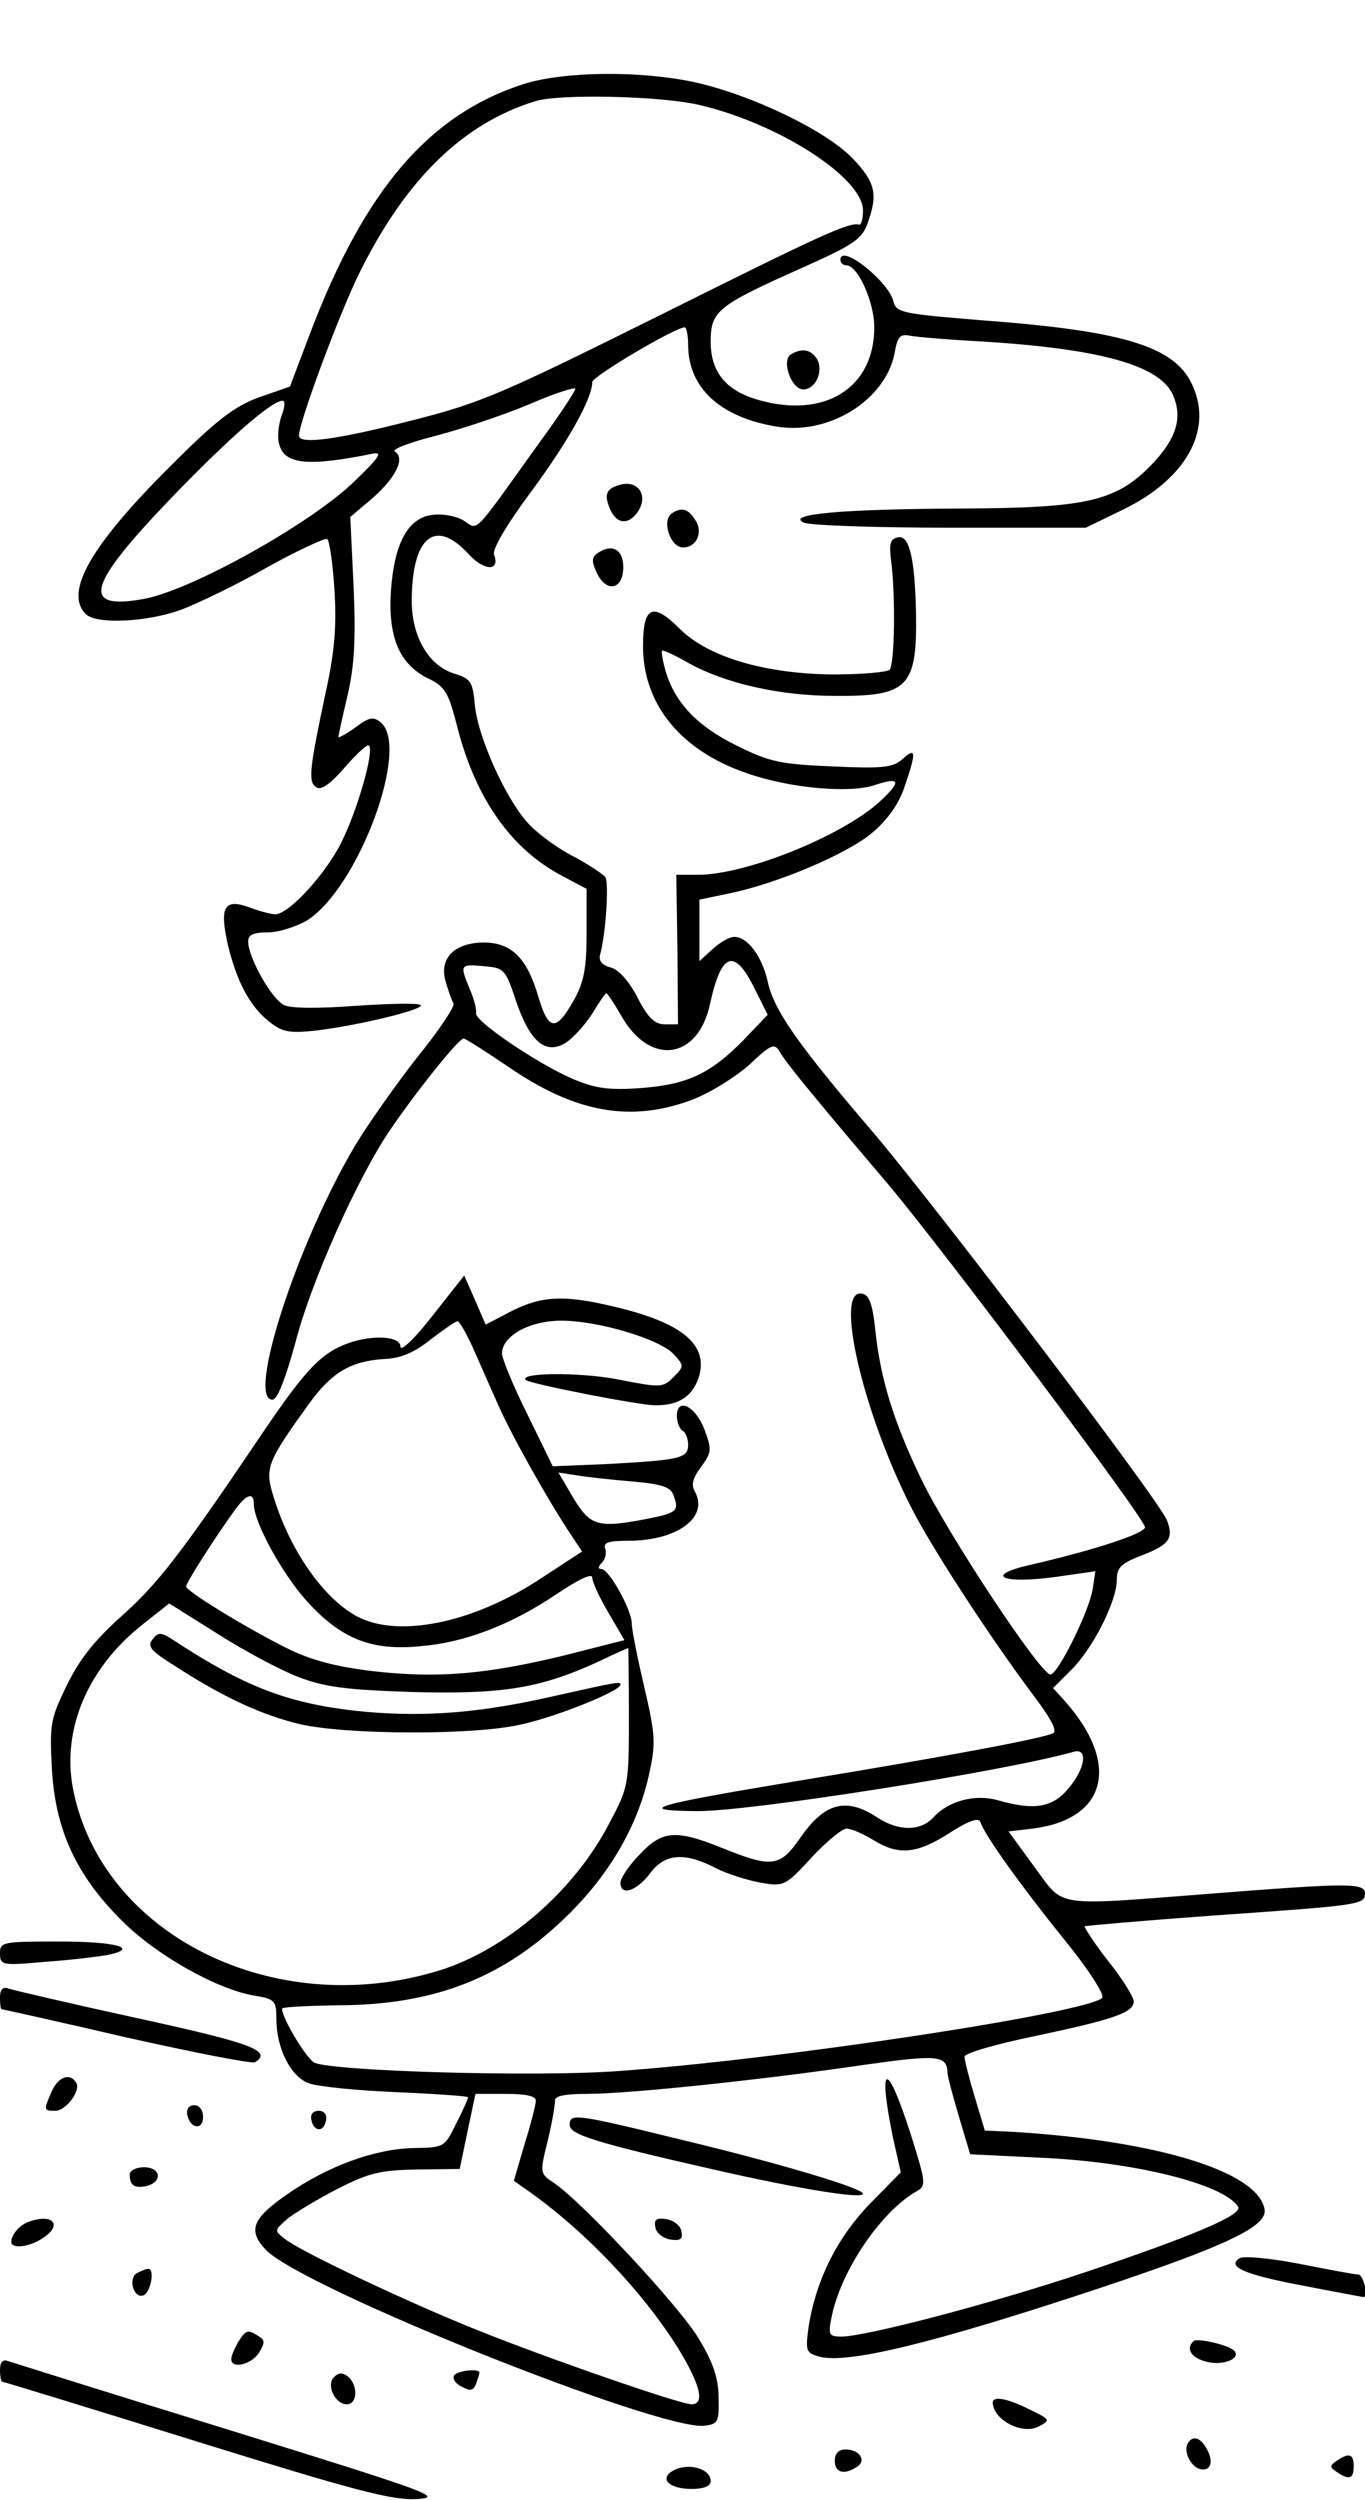 <?xml version="1.0" standalone="no"?>
<!DOCTYPE svg PUBLIC "-//W3C//DTD SVG 20010904//EN"
 "http://www.w3.org/TR/2001/REC-SVG-20010904/DTD/svg10.dtd">
<svg version="1.0" xmlns="http://www.w3.org/2000/svg"
 width="242pt" height="443pt" viewBox="0 0 242 443"
 preserveAspectRatio="xMidYMid meet">

<g transform="translate(0,443) scale(0.1,-0.1)"
fill="#000000" stroke="none">
<path d="M928 4281 c-167 -54 -281 -186 -378 -441 l-36 -95 -55 -19 c-43 -16
-74 -39 -155 -120 -142 -141 -191 -225 -152 -264 19 -19 111 -14 170 8 29 11
98 44 152 75 54 30 102 52 106 50 4 -2 10 -43 13 -91 4 -64 0 -110 -15 -178
-30 -141 -32 -162 -17 -171 8 -6 25 6 50 35 21 24 40 42 43 39 10 -9 -20 -114
-49 -172 -28 -56 -93 -127 -117 -127 -6 0 -27 5 -45 12 -46 17 -54 1 -39 -66
16 -66 39 -109 73 -136 24 -19 36 -21 83 -16 75 9 191 37 186 45 -3 4 -53 3
-113 -1 -66 -5 -116 -5 -129 1 -22 10 -64 84 -64 113 0 12 10 16 35 16 19 0
50 10 69 21 91 57 184 307 131 351 -13 11 -21 9 -45 -9 -17 -12 -30 -19 -30
-17 0 3 7 35 16 73 12 52 15 97 11 192 l-6 125 39 33 c42 37 59 71 40 83 -6 4
26 16 73 28 46 12 121 37 166 56 44 19 81 31 81 27 0 -4 -31 -51 -70 -104
-113 -158 -102 -146 -127 -130 -12 8 -36 13 -54 11 -45 -4 -70 -49 -76 -136
-5 -81 15 -129 66 -154 31 -15 36 -25 52 -87 32 -125 95 -215 184 -262 l45
-24 0 -79 c0 -62 -5 -86 -22 -117 -32 -57 -45 -56 -63 3 -20 70 -48 98 -97 98
-52 0 -80 -28 -68 -69 5 -17 11 -34 14 -39 3 -5 -26 -48 -64 -95 -37 -47 -87
-118 -110 -156 -103 -173 -193 -451 -147 -451 9 0 23 37 41 102 27 106 110
291 167 375 44 65 122 163 131 163 3 0 39 -23 79 -50 119 -82 217 -99 325 -59
32 12 77 40 102 62 39 37 45 39 54 24 5 -10 35 -48 66 -85 31 -38 89 -106 128
-152 99 -118 454 -591 454 -606 0 -11 -91 -41 -205 -67 -82 -19 -48 -34 47
-21 l70 10 -5 -33 c-7 -39 -59 -145 -74 -150 -15 -5 -184 250 -231 349 -47 98
-71 174 -80 260 -5 48 -11 64 -24 66 -49 9 1 -208 86 -376 36 -72 141 -233
219 -337 30 -40 42 -62 34 -66 -17 -9 -199 -43 -450 -84 -259 -43 -295 -53
-182 -54 94 -1 548 71 668 105 26 8 22 -29 -9 -65 -28 -34 -61 -39 -124 -21
-41 12 -89 -1 -115 -30 -23 -25 -62 -25 -100 0 -55 36 -93 26 -136 -36 -36
-52 -50 -54 -137 -19 -84 34 -108 32 -148 -11 -19 -19 -34 -42 -34 -50 0 -24
28 -15 52 16 26 36 61 39 117 10 22 -11 58 -22 81 -26 40 -7 43 -5 89 45 26
28 54 51 62 51 8 0 29 -9 47 -20 45 -28 77 -25 135 12 34 22 52 28 55 20 7
-23 74 -116 150 -210 43 -53 71 -97 66 -102 -29 -27 -574 -110 -864 -130 -144
-10 -495 0 -532 15 -14 6 -58 79 -58 96 0 3 44 5 98 6 174 0 299 50 413 164
73 73 122 159 141 251 11 51 9 68 -10 150 -12 51 -22 101 -22 112 0 23 -40 96
-54 96 -6 0 -6 4 1 11 6 6 9 18 6 25 -4 11 6 14 41 14 87 0 143 42 118 87 -7
12 -4 24 11 44 19 26 19 31 6 66 -16 42 -49 58 -49 24 0 -11 5 -23 10 -26 6
-3 10 -15 10 -25 0 -24 -15 -27 -143 -34 l-97 -4 -45 92 c-25 50 -45 99 -45
108 0 31 49 58 105 58 66 0 176 -33 200 -60 18 -20 18 -21 -1 -40 -19 -19 -22
-19 -99 -4 -67 13 -176 12 -163 -1 7 -7 202 -45 230 -45 41 0 64 15 76 47 20
59 -26 99 -150 128 -88 21 -127 19 -181 -8 l-46 -24 -19 44 -19 43 -56 -71
c-31 -40 -57 -65 -57 -55 0 20 -57 22 -103 2 -42 -18 -71 -50 -149 -166 -137
-203 -179 -257 -242 -313 -46 -41 -74 -75 -97 -122 -30 -61 -31 -70 -27 -149
6 -108 43 -189 125 -270 61 -61 170 -122 235 -132 35 -6 38 -9 38 -41 0 -52
25 -102 57 -114 15 -6 85 -13 156 -16 70 -3 127 -7 127 -9 0 -2 -9 -23 -21
-46 -21 -43 -21 -43 -77 -44 -69 -2 -151 -32 -223 -82 -62 -43 -70 -64 -38
-98 63 -67 698 -321 778 -312 24 3 26 7 25 49 0 34 -9 62 -35 105 -33 56 -208
244 -258 277 -24 16 -24 17 -10 74 8 32 13 64 13 71 -1 8 16 12 57 12 74 0
311 25 488 51 135 19 150 18 151 -15 0 -5 9 -39 20 -76 l20 -67 122 -6 c169
-7 328 -47 353 -87 9 -14 -78 -51 -271 -116 -164 -55 -389 -114 -432 -114 -22
0 -24 3 -18 33 16 83 88 189 152 225 16 9 15 16 -9 93 -44 139 -62 140 -34 2
l14 -62 -57 -58 c-58 -61 -95 -137 -107 -220 -5 -39 -4 -42 21 -49 51 -12 201
24 496 122 222 74 297 109 292 139 -11 68 -194 123 -451 138 l-45 2 -18 60
c-10 33 -18 65 -18 71 0 6 55 22 123 36 142 30 177 42 177 62 0 7 -20 40 -45
71 -25 32 -43 60 -42 62 2 1 104 10 228 19 258 18 269 19 269 39 0 19 -28 19
-270 0 -286 -22 -262 -26 -316 47 l-46 63 43 5 c132 17 156 115 56 227 l-20
22 33 33 c38 38 80 121 80 159 0 22 8 29 44 43 49 19 57 30 45 62 -12 33 -400
544 -518 684 -137 160 -179 220 -190 271 -10 45 -36 79 -59 79 -9 0 -26 -10
-39 -22 l-23 -21 0 54 0 55 53 11 c87 18 211 71 254 108 27 23 47 51 57 82 21
61 20 70 -4 48 -17 -15 -34 -17 -124 -13 -93 4 -112 8 -170 37 -70 34 -110 77
-126 132 -5 18 -8 34 -6 36 1 2 23 -8 47 -22 65 -36 162 -58 259 -58 130 -1
146 15 144 146 -2 99 -12 139 -32 135 -14 -3 -16 -11 -12 -43 8 -63 6 -183 -3
-192 -5 -4 -50 -8 -100 -8 -121 1 -222 31 -272 81 -48 48 -65 40 -65 -31 0
-103 67 -185 184 -225 77 -27 183 -36 227 -21 45 15 48 7 9 -29 -65 -60 -236
-130 -323 -130 l-38 0 2 -132 1 -133 -23 0 c-18 0 -30 11 -49 48 -15 29 -34
50 -48 53 -15 4 -21 12 -18 23 10 36 16 127 9 137 -5 6 -32 24 -61 39 -30 16
-65 43 -79 60 -39 45 -86 151 -91 205 -4 42 -7 47 -35 56 -46 13 -77 65 -77
129 0 113 41 148 100 84 28 -31 57 -32 46 -2 -4 9 22 53 65 111 66 89 109 166
109 195 0 10 147 97 164 97 3 0 6 -14 6 -31 0 -76 57 -129 158 -145 93 -15
192 48 208 130 5 30 10 35 28 31 11 -2 68 -7 126 -10 213 -13 318 -43 340 -96
17 -40 5 -77 -38 -122 -63 -65 -114 -77 -335 -78 -217 -1 -314 -10 -282 -25
11 -5 128 -9 260 -9 l240 0 68 33 c108 53 156 137 123 215 -29 72 -118 100
-369 119 -149 12 -158 14 -163 34 -9 36 -94 103 -94 74 0 -6 5 -10 10 -10 21
0 50 -65 50 -110 0 -107 -87 -162 -204 -129 -58 16 -86 49 -86 103 0 55 11 64
161 131 92 41 107 51 117 79 19 52 14 73 -26 115 -47 49 -177 112 -279 135
-96 21 -232 20 -305 -3z m312 -37 c141 -33 290 -129 290 -187 0 -15 -3 -26 -7
-25 -18 5 -73 -21 -358 -163 -274 -136 -312 -153 -435 -184 -132 -34 -200 -43
-200 -27 0 24 74 223 109 292 82 164 183 262 311 301 44 13 222 9 290 -7z
m-741 -551 c-5 -15 -8 -37 -4 -50 9 -36 51 -40 165 -17 20 4 13 -6 -36 -53
-79 -74 -284 -188 -368 -204 -114 -21 -102 23 47 178 104 108 179 173 198 173
5 0 4 -12 -2 -27z m839 -1015 l23 -46 -43 -45 c-59 -60 -100 -79 -184 -85 -57
-4 -80 0 -120 17 -64 28 -174 103 -170 116 1 6 -3 24 -11 42 -18 44 -18 45 25
41 36 -3 38 -5 57 -62 25 -73 53 -96 89 -73 13 9 34 32 46 51 12 20 23 36 25
36 2 0 14 -18 26 -39 51 -91 137 -79 158 21 20 91 43 99 79 26z m-500 -635
c12 -27 32 -73 46 -104 22 -50 86 -165 130 -231 l18 -27 -69 -45 c-125 -84
-265 -111 -337 -66 -58 35 -114 119 -141 208 -16 51 -12 61 63 165 40 55 73
75 132 79 30 1 54 11 84 35 22 17 44 32 47 32 3 1 15 -20 27 -46z m284 -238
c55 -5 68 -10 73 -27 9 -25 4 -29 -47 -39 -88 -17 -101 -13 -131 36 l-27 46
32 -5 c18 -3 63 -8 100 -11z m-672 -40 c0 -32 50 -123 94 -172 60 -66 113 -88
199 -80 79 6 161 37 243 92 40 27 64 38 64 30 0 -8 13 -36 29 -63 l28 -48
-106 -27 c-140 -34 -226 -41 -340 -28 -67 8 -111 20 -153 41 -74 37 -178 101
-178 109 0 7 52 88 86 135 21 29 34 33 34 11z m78 -306 c47 -18 83 -23 203
-27 159 -4 225 6 328 53 29 14 54 25 55 25 0 0 1 -55 1 -123 0 -119 -1 -124
-34 -186 -62 -121 -183 -225 -301 -262 -293 -91 -602 63 -651 324 -19 104 27
212 123 288 l48 38 86 -54 c47 -30 111 -64 142 -76z m422 -751 c0 -7 -9 -42
-20 -77 l-19 -65 20 -14 c105 -73 210 -184 272 -284 39 -64 47 -98 23 -98 -20
0 -254 81 -376 130 -121 48 -316 140 -345 163 -19 15 -19 15 5 36 14 11 54 35
89 53 55 28 76 33 140 34 l76 1 14 67 14 66 54 0 c36 0 53 -4 53 -12z"/>
<path d="M271 1526 c-11 -13 -4 -21 41 -49 85 -55 153 -86 220 -102 83 -19
312 -20 394 0 63 14 174 59 174 70 0 6 -1 6 -135 -24 -128 -28 -226 -34 -337
-22 -120 14 -195 43 -319 124 -23 15 -28 16 -38 3z"/>
<path d="M1402 3802 c-17 -11 1 -62 22 -62 22 0 36 32 25 53 -11 18 -27 21
-47 9z"/>
<path d="M1093 3569 c-15 -5 -20 -14 -16 -28 9 -33 28 -44 47 -26 31 32 9 70
-31 54z"/>
<path d="M1192 3521 c-20 -12 -4 -61 19 -61 24 0 36 27 22 48 -12 20 -24 24
-41 13z"/>
<path d="M1061 3451 c-12 -8 -13 -14 -3 -36 17 -36 47 -30 47 10 0 31 -19 42
-44 26z"/>
<path d="M0 969 c0 -21 3 -22 80 -15 44 3 93 9 110 12 59 12 17 24 -86 24
-100 0 -104 -1 -104 -21z"/>
<path d="M0 891 c0 -12 1 -21 3 -21 1 0 101 -22 221 -50 121 -27 223 -47 228
-44 32 20 -6 34 -208 78 -119 26 -222 50 -230 53 -9 3 -14 -2 -14 -16z"/>
<path d="M92 725 c-15 -34 -15 -35 6 -35 19 0 46 36 37 50 -11 18 -32 10 -43
-15z"/>
<path d="M332 683 c5 -25 28 -28 28 -4 0 12 -6 21 -16 21 -9 0 -14 -7 -12 -17z"/>
<path d="M552 674 c4 -21 22 -23 26 -1 2 10 -3 17 -13 17 -10 0 -15 -6 -13
-16z"/>
<path d="M1010 665 c0 -17 44 -31 255 -79 149 -34 265 -53 265 -43 0 10 -152
55 -323 96 -188 46 -197 47 -197 26z"/>
<path d="M230 577 c0 -20 9 -25 31 -20 28 8 24 33 -6 33 -14 0 -25 -6 -25 -13z"/>
<path d="M50 493 c-16 -6 -30 -23 -30 -35 0 -14 35 -9 58 8 34 23 14 43 -28
27z"/>
<path d="M1162 483 c2 -10 14 -19 26 -21 19 -3 23 1 20 15 -2 10 -14 19 -26
21 -19 3 -23 -1 -20 -15z"/>
<path d="M2198 429 c-24 -15 7 -29 113 -49 57 -11 105 -20 106 -20 10 0 0 40
-9 40 -7 0 -54 9 -105 19 -51 10 -98 14 -105 10z"/>
<path d="M242 402 c-15 -10 -5 -45 12 -39 13 4 21 47 9 47 -4 0 -14 -4 -21 -8z"/>
<path d="M422 280 c-6 -11 -12 -24 -12 -30 0 -18 35 -10 49 11 11 18 11 23 -1
30 -19 12 -22 11 -36 -11z"/>
<path d="M2116 282 c-15 -14 -3 -31 25 -37 29 -7 60 7 47 20 -9 10 -66 23 -72
17z"/>
<path d="M0 231 c0 -12 2 -21 4 -21 2 0 156 -47 342 -105 283 -88 348 -105
392 -103 50 3 27 11 -330 122 -211 65 -389 121 -395 123 -8 3 -13 -3 -13 -16z"/>
<path d="M592 218 c-14 -14 2 -48 23 -48 19 0 20 34 2 49 -10 8 -17 7 -25 -1z"/>
<path d="M805 221 c-3 -6 3 -15 14 -20 15 -8 20 -7 25 5 3 9 6 18 6 20 0 8
-39 4 -45 -5z"/>
<path d="M1760 173 c1 -31 53 -58 82 -42 21 11 20 12 -17 30 -40 20 -65 24
-65 12z"/>
<path d="M2106 101 c-8 -13 3 -38 19 -45 20 -7 28 10 15 34 -11 21 -25 26 -34
11z"/>
<path d="M1480 70 c0 -21 16 -26 39 -11 18 11 5 31 -20 31 -12 0 -19 -7 -19
-20z"/>
<path d="M2370 70 c-13 -9 -13 -11 0 -20 22 -15 30 -12 30 10 0 22 -8 25 -30
10z"/>
<path d="M1191 51 c-22 -14 -3 -31 35 -31 22 0 34 5 34 14 0 23 -43 34 -69 17z"/>
</g>
</svg>

